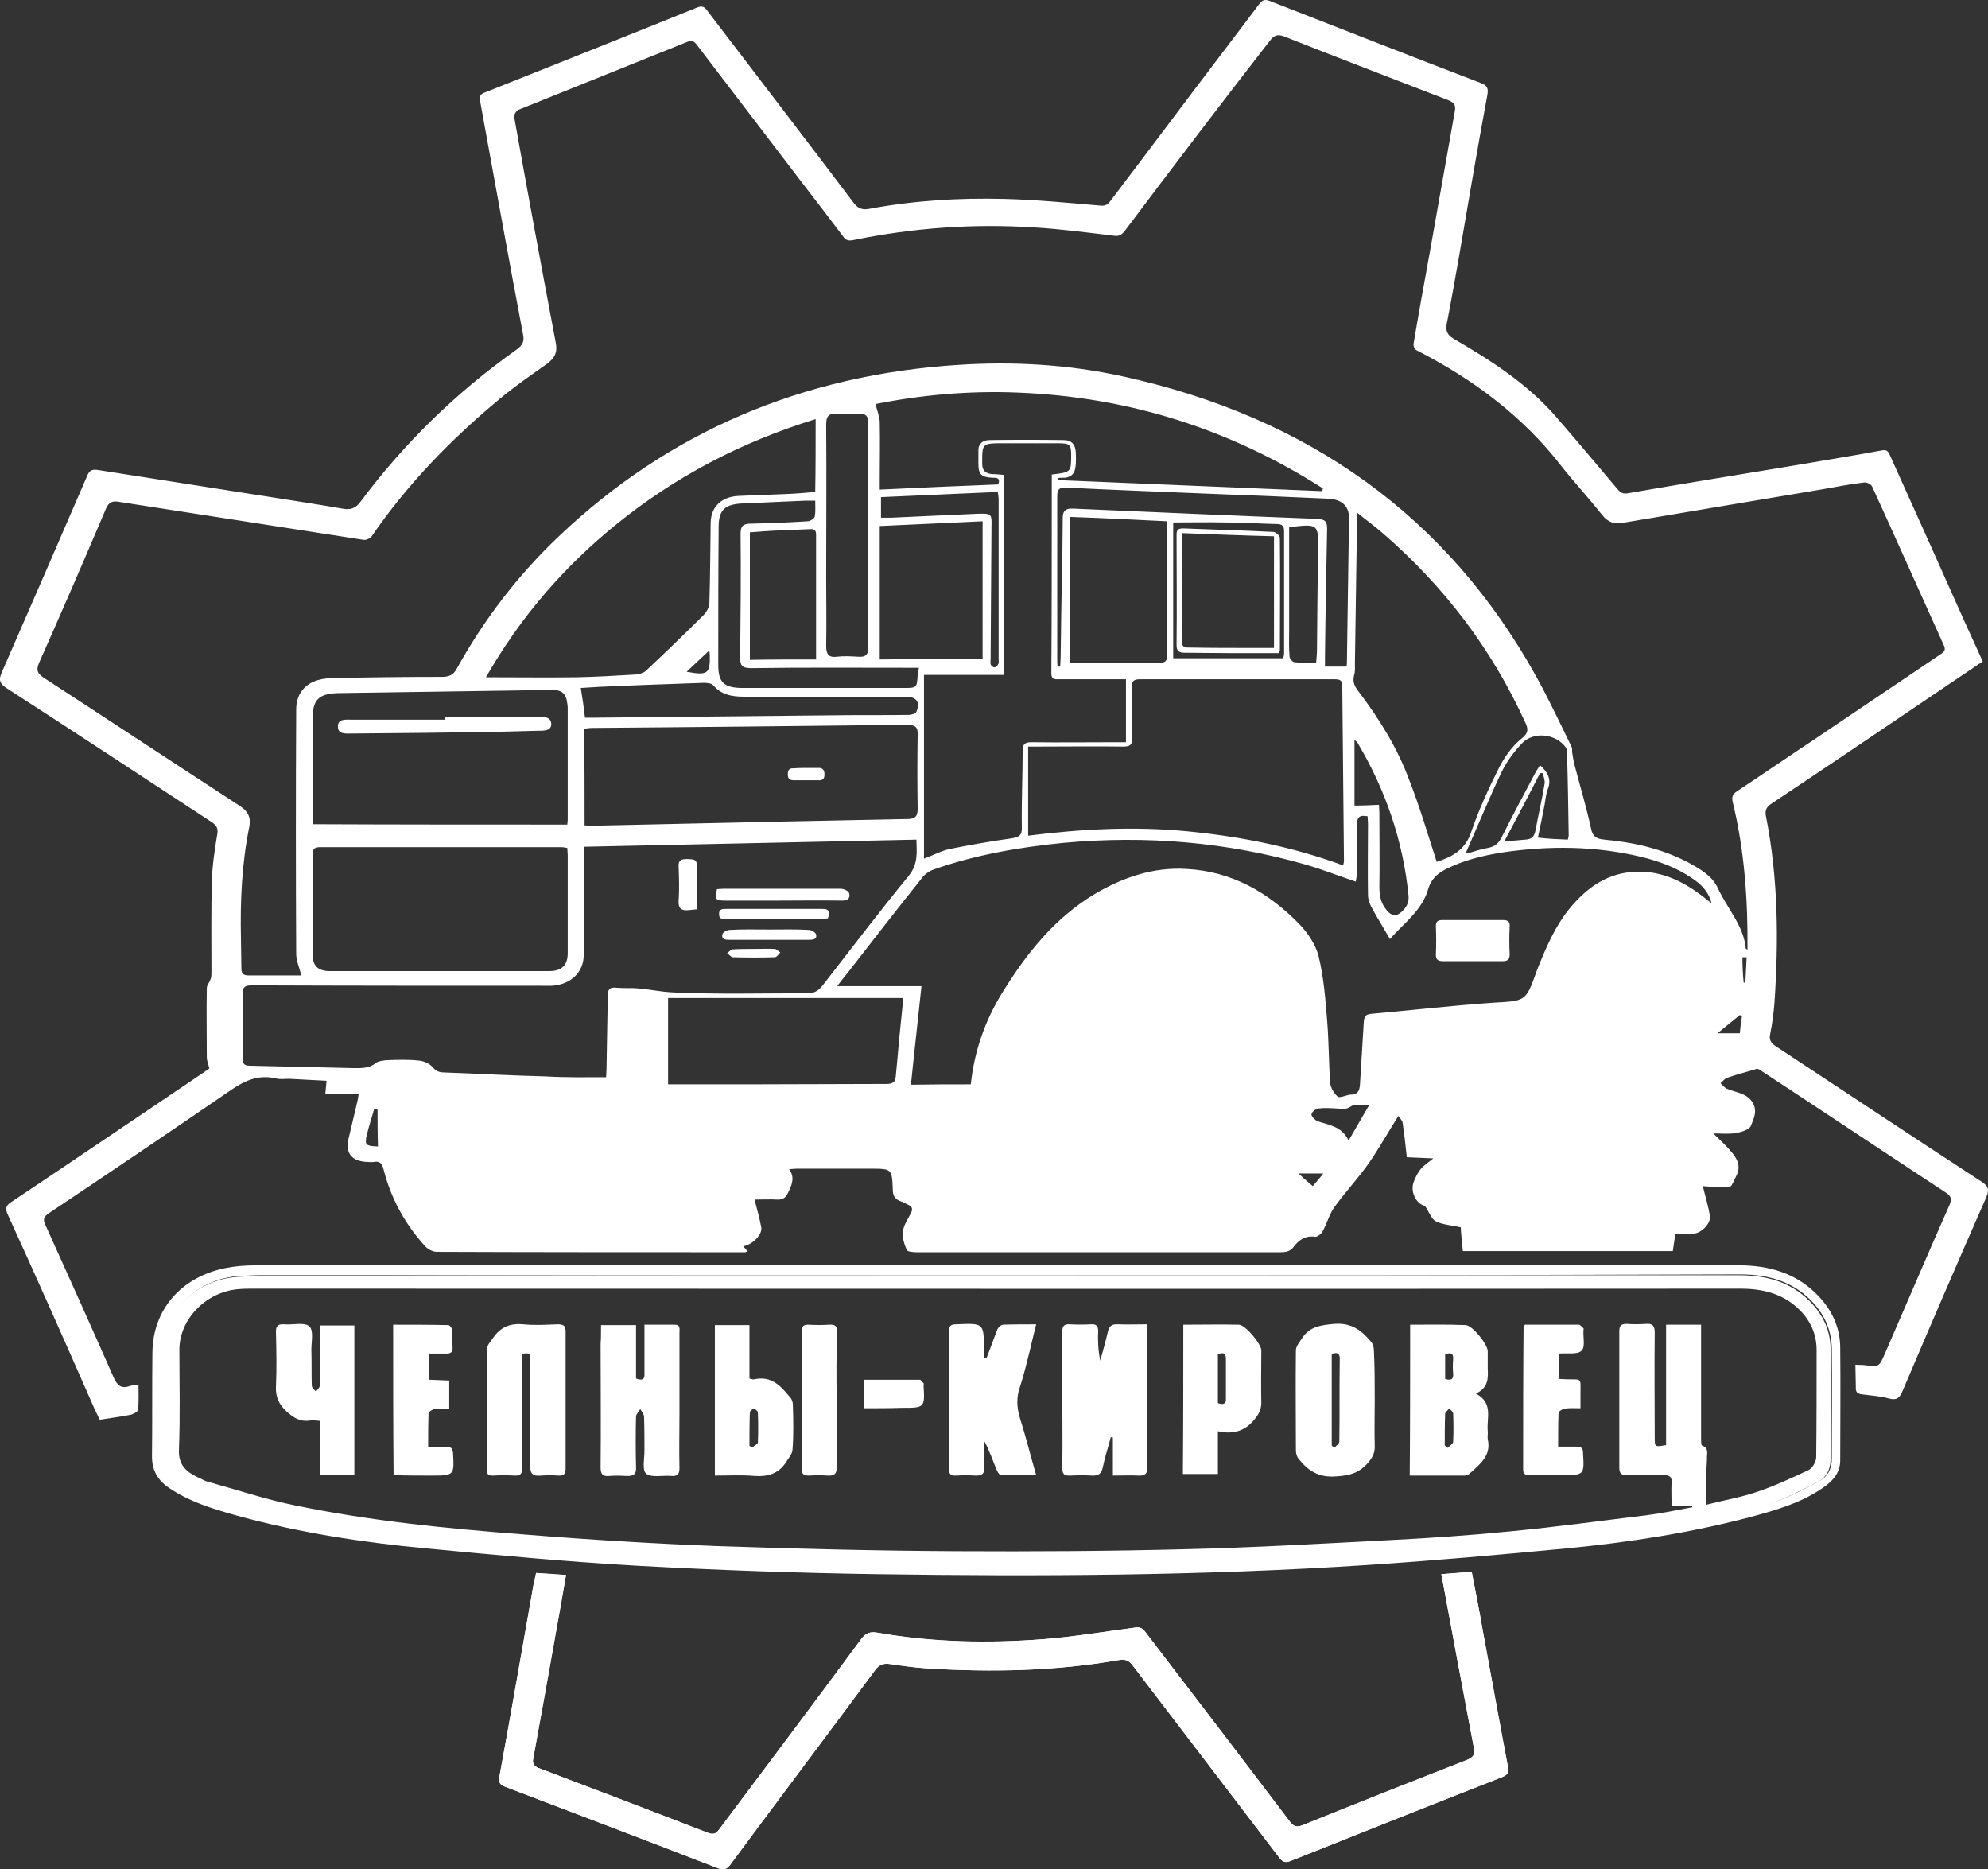 <svg width="84" height="78.972" viewBox="0 0 84 78.972" fill="none" xmlns="http://www.w3.org/2000/svg" xmlns:xlink="http://www.w3.org/1999/xlink">
	<rect x="0" y="0" width="84" height="78.972" fill="#333333" stroke="none"/>
	<desc>
			Created with Pixso.
	</desc>
	<defs/>
	<path id="Vector" d="M60.902 66.504C61.365 68.98 61.811 71.406 62.274 73.832C62.328 74.116 62.274 74.233 61.989 74.35C59.673 75.253 57.375 76.157 55.077 77.094C54.791 77.211 54.667 77.177 54.489 76.943C52.458 74.267 50.427 71.623 48.396 68.947C48.271 68.779 48.146 68.729 47.95 68.763C46.685 68.93 45.403 69.147 44.12 69.248C41.768 69.432 39.434 69.382 37.101 68.98C36.78 68.93 36.584 68.98 36.388 69.248C34.41 71.924 32.415 74.585 30.42 77.244C30.295 77.428 30.188 77.545 29.903 77.428C27.533 76.508 25.164 75.605 22.777 74.701C22.563 74.618 22.492 74.517 22.527 74.317C22.866 72.46 23.204 70.62 23.525 68.763C23.65 68.027 23.774 67.29 23.917 66.538C23.471 66.504 23.062 66.471 22.652 66.454C22.616 66.638 22.581 66.789 22.545 66.939C22.064 69.649 21.601 72.343 21.102 75.053C21.049 75.304 21.12 75.388 21.352 75.488C24.345 76.625 27.338 77.763 30.313 78.917C30.58 79.018 30.705 78.984 30.865 78.767C32.896 76.023 34.963 73.279 36.994 70.536C37.172 70.302 37.35 70.268 37.617 70.302C38.134 70.369 38.668 70.452 39.185 70.486C41.893 70.653 44.583 70.603 47.255 70.135C47.576 70.084 47.719 70.168 47.879 70.385C49.928 73.079 51.994 75.772 54.043 78.466C54.186 78.65 54.293 78.717 54.542 78.616C57.517 77.428 60.51 76.24 63.486 75.07C63.7 74.986 63.753 74.885 63.717 74.651C63.343 72.728 63.005 70.803 62.648 68.863C62.506 68.043 62.346 67.24 62.185 66.404C61.758 66.437 61.348 66.471 60.902 66.504Z" fill="#FFFFFF" fill-opacity="1" fill-rule="nonzero"/>
	<path id="Vector" d="M78.397 57.655C78.558 57.672 78.665 57.655 78.772 57.672C79.395 57.755 79.395 57.755 79.644 57.187C80.553 55.096 81.444 53.004 82.37 50.913C82.477 50.662 82.46 50.545 82.21 50.378C79.609 48.671 77.026 46.948 74.425 45.242C74.335 45.175 74.246 45.125 74.175 45.175C73.783 45.292 73.391 45.393 72.999 45.526C72.874 45.56 72.803 45.677 72.697 45.761C72.786 45.844 72.857 45.945 72.964 45.995C73.338 46.162 73.765 46.162 74.033 46.547C74.282 46.915 74.104 47.249 73.979 47.567C73.926 47.718 73.569 47.835 73.338 47.868C73.053 47.919 72.768 47.885 72.394 47.885C72.661 48.153 72.91 48.37 73.106 48.605C73.374 48.906 73.587 49.24 73.374 49.658C73.071 50.261 73.249 50.144 72.554 50.144C72.34 50.144 72.144 50.127 71.948 50.11C72.055 50.545 72.18 50.947 72.251 51.365C72.304 51.683 71.877 52.118 71.538 52.118C71.289 52.118 71.057 52.118 70.79 52.118C70.755 52.368 70.719 52.603 70.683 52.854C67.744 52.854 64.804 52.854 61.811 52.854C61.775 52.519 61.74 52.185 61.722 51.85C61.366 51.766 60.974 51.749 60.671 51.599C60.475 51.498 60.386 51.197 60.208 50.947C59.834 50.863 59.566 50.328 59.744 49.909C59.816 49.725 59.905 49.541 60.029 49.391C60.154 49.24 60.332 49.123 60.564 48.939C60.119 48.922 59.762 48.906 59.442 48.889C59.388 48.37 59.335 47.902 59.263 47.417C59.246 47.333 59.157 47.249 59.085 47.149C58.64 47.852 58.266 48.521 57.838 49.14C57.393 49.775 56.858 50.344 56.395 50.98C56.164 51.298 56.075 51.683 55.878 52.034C55.825 52.134 55.665 52.252 55.575 52.252C55.166 52.185 54.881 52.385 54.667 52.67C54.507 52.887 54.31 52.904 54.079 52.904C52.066 52.904 50.071 52.904 48.057 52.904C44.958 52.904 41.857 52.904 38.758 52.904C38.597 52.904 38.348 52.887 38.312 52.803C38.205 52.553 38.116 52.285 38.152 52.017C38.188 51.749 38.365 51.498 38.49 51.248C38.579 51.08 38.544 50.963 38.365 50.896C38.259 50.846 38.152 50.779 38.045 50.746C37.813 50.662 37.724 50.511 37.724 50.261C37.689 49.374 37.688 49.374 36.762 49.374C35.729 49.374 34.696 49.374 33.662 49.374C33.573 49.374 33.502 49.391 33.342 49.391C33.609 49.759 33.449 50.077 33.288 50.411C33.199 50.595 33.074 50.696 32.843 50.679C32.522 50.662 32.184 50.679 31.881 50.679C31.988 51.08 32.094 51.465 32.166 51.85C32.219 52.168 31.791 52.586 31.4 52.653C31.471 52.72 31.524 52.787 31.596 52.87C31.542 52.887 31.507 52.904 31.471 52.904C27.124 52.904 22.795 52.904 18.448 52.887C18.287 52.887 18.073 52.77 17.967 52.653C17.094 51.7 16.506 50.595 16.203 49.391C16.149 49.157 16.043 49.039 15.793 49.09C15.704 49.106 15.615 49.09 15.544 49.09C14.884 49.073 14.582 48.738 14.724 48.119C14.849 47.567 14.992 47.015 15.116 46.463C15.134 46.396 15.134 46.329 15.152 46.229C14.688 46.229 14.225 46.229 13.744 46.229C13.762 46.011 13.78 45.861 13.798 45.66C13.263 45.627 12.747 45.61 12.212 45.576C12.034 45.576 11.838 45.61 11.66 45.56C10.858 45.376 10.27 45.694 9.647 46.128C7.135 47.852 4.605 49.558 2.075 51.248C1.826 51.415 1.808 51.549 1.933 51.783C2.895 53.908 3.857 56.049 4.801 58.19C4.943 58.508 5.104 58.692 5.478 58.558C5.585 58.525 5.692 58.525 5.852 58.492C5.852 58.859 5.87 59.211 5.834 59.562C5.834 59.629 5.656 59.729 5.549 59.763C5.122 59.846 4.676 59.913 4.213 59.98C4.088 59.729 3.963 59.462 3.857 59.211C2.681 56.534 1.523 53.924 0.329 51.315C0.204 51.047 0.258 50.913 0.507 50.763C3.215 48.956 5.923 47.115 8.631 45.292C8.702 45.242 8.791 45.175 8.845 45.142C8.809 44.974 8.738 44.824 8.738 44.657C8.738 43.686 8.72 42.716 8.738 41.746C8.738 41.612 8.863 41.495 8.898 41.361C8.934 41.277 8.934 41.177 8.934 41.093C8.934 39.805 8.916 38.517 8.952 37.212C8.97 36.543 9.077 35.873 9.184 35.221C9.219 34.987 9.148 34.87 8.952 34.736C6.066 32.846 3.198 30.955 0.293 29.081C-0.027 28.881 -0.063 28.713 0.08 28.396C1.291 25.635 2.485 22.875 3.678 20.115C3.785 19.847 3.91 19.814 4.195 19.864C6.654 20.248 9.112 20.633 11.553 21.018C12.515 21.169 13.495 21.319 14.457 21.487C14.795 21.553 15.027 21.487 15.241 21.185C17.076 18.726 19.267 16.585 21.815 14.778C22.064 14.594 22.171 14.444 22.1 14.126C21.476 10.847 20.888 7.551 20.283 4.255C20.247 4.038 20.318 3.971 20.496 3.904C23.472 2.716 26.465 1.529 29.44 0.324C29.672 0.224 29.778 0.291 29.903 0.475C31.97 3.185 34.036 5.878 36.085 8.588C36.263 8.823 36.459 8.873 36.727 8.823C38.615 8.471 40.521 8.354 42.445 8.404C43.799 8.438 45.171 8.572 46.525 8.689C46.792 8.705 46.864 8.555 46.971 8.421C48.485 6.43 49.981 4.423 51.496 2.432C52.066 1.679 52.636 0.926 53.206 0.174C53.331 0.006 53.438 -0.044 53.651 0.04C56.609 1.194 59.584 2.365 62.559 3.503C62.844 3.603 62.898 3.737 62.844 4.021C62.417 6.33 62.025 8.638 61.633 10.93C61.473 11.834 61.312 12.754 61.134 13.657C61.081 13.942 61.116 14.126 61.419 14.31C63.005 15.23 64.537 16.217 65.731 17.589C66.603 18.592 67.477 19.63 68.332 20.65C68.474 20.817 68.581 20.884 68.812 20.834C71.111 20.433 73.427 20.064 75.725 19.68C76.99 19.462 78.255 19.262 79.52 19.027C79.769 18.977 79.805 19.128 79.876 19.278C80.624 20.951 81.39 22.624 82.139 24.314C82.673 25.518 83.208 26.706 83.778 27.944C83.226 28.312 82.691 28.68 82.139 29.048C79.716 30.688 77.293 32.327 74.852 33.95C74.621 34.1 74.567 34.251 74.621 34.502C75.137 37.112 75.155 39.738 74.977 42.364C74.941 42.8 74.888 43.234 74.799 43.669C74.745 43.904 74.799 44.037 75.013 44.188C77.916 46.095 80.802 48.019 83.707 49.909C84.027 50.11 84.063 50.277 83.92 50.595C82.727 53.305 81.551 56.032 80.393 58.759C80.268 59.06 80.143 59.177 79.787 59.077C79.431 58.977 79.057 58.96 78.7 58.91C78.487 58.893 78.397 58.809 78.415 58.608C78.415 58.291 78.397 57.989 78.397 57.655ZM12.729 41.21C12.658 40.892 12.515 40.591 12.515 40.29C12.497 36.844 12.497 33.414 12.515 29.968C12.515 29.349 12.854 28.898 13.441 28.73C13.673 28.663 13.922 28.646 14.172 28.646C15.668 28.613 17.165 28.596 18.679 28.596C18.982 28.596 19.16 28.513 19.303 28.245C20.443 26.188 21.868 24.314 23.614 22.657C28.264 18.241 33.912 15.832 40.503 15.414C42.82 15.263 45.153 15.397 47.434 15.899C55.308 17.622 61.17 21.838 64.911 28.58C65.446 29.55 65.927 30.57 66.407 31.557C66.443 31.624 66.425 31.691 66.425 31.758C66.461 31.942 66.479 32.143 66.532 32.327C66.764 33.214 67.031 34.1 67.227 35.004C67.298 35.355 67.459 35.439 67.797 35.472C69.044 35.589 70.238 35.857 71.343 36.442C71.841 36.71 72.358 37.011 72.59 37.53C72.981 38.383 73.676 39.102 73.765 40.072C73.765 40.089 73.801 40.089 73.837 40.123C73.855 38.015 73.712 35.94 73.213 33.883C73.16 33.665 73.213 33.548 73.391 33.431C74.478 32.712 75.547 31.976 76.634 31.256C78.397 30.069 80.161 28.881 81.943 27.676C82.085 27.576 82.246 27.509 82.139 27.275C81.123 25.033 80.126 22.791 79.11 20.566C79.075 20.466 78.878 20.366 78.772 20.382C78.184 20.449 77.614 20.566 77.026 20.667C74.211 21.135 71.378 21.62 68.563 22.089C68.207 22.156 67.94 22.055 67.708 21.771C67.156 21.068 66.532 20.399 65.98 19.697C64.359 17.605 62.274 16.033 59.851 14.795C59.78 14.761 59.709 14.611 59.727 14.527C59.94 13.256 60.172 11.984 60.404 10.713C60.76 8.705 61.116 6.698 61.473 4.69C61.526 4.423 61.419 4.323 61.17 4.222C58.872 3.335 56.555 2.449 54.275 1.545C53.972 1.428 53.83 1.495 53.651 1.729C51.567 4.406 49.536 7.083 47.523 9.759C47.398 9.91 47.291 9.994 47.077 9.96C45.955 9.826 44.833 9.676 43.71 9.609C41.127 9.441 38.579 9.625 36.05 10.144C35.818 10.194 35.711 10.127 35.604 9.96C35.052 9.224 34.482 8.488 33.929 7.769C32.433 5.811 30.954 3.871 29.458 1.913C29.333 1.746 29.244 1.679 29.012 1.78C26.643 2.733 24.273 3.687 21.904 4.64C21.815 4.674 21.708 4.858 21.726 4.941C22.296 8.137 22.884 11.315 23.489 14.511C23.561 14.912 23.418 15.146 23.098 15.38C22.439 15.849 21.779 16.3 21.155 16.819C19.071 18.542 17.218 20.449 15.704 22.657C15.651 22.741 15.472 22.825 15.366 22.808C11.909 22.273 8.471 21.738 5.032 21.202C4.765 21.152 4.605 21.202 4.48 21.487C3.554 23.661 2.61 25.853 1.647 28.011C1.523 28.312 1.576 28.446 1.844 28.63C4.623 30.436 7.384 32.26 10.163 34.067C10.484 34.284 10.609 34.552 10.538 34.903C10.217 36.476 10.146 38.065 10.181 39.654C10.181 40.072 10.199 40.491 10.199 40.909C10.199 41.093 10.252 41.21 10.502 41.21C11.25 41.21 11.998 41.21 12.729 41.21ZM41.02 45.811C41.163 44.439 41.608 43.134 42.356 41.929C43.372 40.29 44.548 38.784 46.294 37.747C47.469 37.061 48.734 36.627 50.124 36.71C52.066 36.81 53.598 37.714 54.881 39.019C55.255 39.403 55.593 39.905 55.718 40.407C55.932 41.294 56.003 42.197 56.075 43.101C56.146 43.971 56.146 44.857 56.199 45.727C56.217 45.945 56.359 46.179 56.52 46.329C56.591 46.396 56.858 46.279 57.036 46.246C57.054 46.246 57.054 46.246 57.072 46.246C57.375 46.246 57.446 46.078 57.464 45.811C57.518 44.941 57.571 44.054 57.624 43.184C57.642 42.983 57.678 42.85 57.927 42.833C59.638 42.682 61.348 42.482 63.058 42.364C64.448 42.281 64.466 42.331 64.911 41.076C64.929 41.043 64.929 41.01 64.947 40.976C65.321 40.039 65.713 39.102 66.39 38.299C67.102 37.463 67.957 36.861 69.151 36.827C70.256 36.794 71.164 37.262 71.984 37.898C72.073 37.965 72.162 38.048 72.322 38.166C72.18 37.63 71.859 37.346 71.485 37.095C70.826 36.643 70.078 36.376 69.311 36.191C67.405 35.74 65.463 35.723 63.521 36.007C62.666 36.141 61.829 36.342 61.081 36.727C60.724 36.911 60.475 37.145 60.35 37.546C60.101 38.45 59.317 39.002 58.729 39.671C58.48 39.236 58.23 38.835 57.998 38.416C57.892 38.232 57.803 38.015 57.803 37.814C57.785 36.81 57.803 35.807 57.803 34.803C57.803 34.686 57.785 34.585 57.785 34.485C57.428 34.418 57.339 34.535 57.339 34.836C57.357 35.506 57.357 36.175 57.339 36.844C57.339 36.978 57.304 37.095 57.286 37.245C56.538 36.994 55.861 36.727 55.166 36.526C51.834 35.572 48.431 35.288 44.958 35.606C43.087 35.79 41.234 36.108 39.47 36.727C39.274 36.794 39.078 36.928 38.954 37.095C37.885 38.433 36.834 39.788 35.782 41.143C35.658 41.294 35.533 41.444 35.373 41.662C36.602 41.662 37.742 41.662 38.936 41.662C38.793 43.05 38.633 44.406 38.49 45.827C39.346 45.811 40.165 45.811 41.02 45.811ZM25.61 45.51C25.61 45.426 25.627 45.292 25.627 45.175C25.645 44.138 25.663 43.101 25.681 42.063C25.681 41.812 25.752 41.695 26.037 41.729C26.287 41.746 26.554 41.746 26.803 41.746C27.373 41.779 27.943 41.913 28.496 41.929C30.366 42.013 32.237 41.963 34.108 41.963C34.41 41.963 34.571 41.862 34.749 41.645C35.96 40.089 37.154 38.517 38.401 36.994C38.793 36.509 38.74 36.024 38.722 35.472C34.019 35.572 29.369 35.673 24.665 35.773C24.665 35.94 24.665 36.058 24.665 36.191C24.665 37.58 24.665 38.968 24.665 40.34C24.665 41.076 24.113 41.595 23.329 41.645C23.186 41.645 23.026 41.645 22.884 41.645C18.804 41.645 14.724 41.645 10.644 41.628C10.377 41.628 10.252 41.679 10.252 41.963C10.27 42.883 10.27 43.786 10.252 44.706C10.252 44.924 10.306 45.024 10.555 45.024C12.016 45.058 13.477 45.091 14.938 45.125C15.276 45.125 15.597 45.142 15.882 44.907C15.989 44.824 16.185 44.807 16.328 44.79C16.791 44.773 17.236 44.757 17.7 44.807C17.913 44.824 18.163 44.941 18.287 45.091C18.43 45.258 18.572 45.309 18.768 45.309C20.211 45.359 21.637 45.443 23.08 45.476C23.917 45.526 24.737 45.51 25.61 45.51ZM56.752 36.56C56.769 36.476 56.787 36.425 56.787 36.392C56.769 33.916 56.734 31.457 56.716 28.981C56.716 28.73 56.609 28.697 56.377 28.697C53.633 28.697 50.89 28.697 48.164 28.697C47.897 28.697 47.826 28.78 47.826 29.015C47.843 29.734 47.826 30.47 47.843 31.189C47.843 31.457 47.754 31.541 47.469 31.541C46.258 31.524 45.064 31.541 43.853 31.541C43.728 31.541 43.603 31.541 43.443 31.541C43.443 32.812 43.443 34.033 43.443 35.305C45.688 35.02 47.933 34.903 50.178 35.121C52.404 35.338 54.614 35.773 56.752 36.56ZM47.576 28.697C47.416 28.697 47.273 28.697 47.149 28.697C46.347 28.697 45.545 28.697 44.744 28.697C44.565 28.697 44.423 28.713 44.423 28.446C44.441 25.87 44.441 23.293 44.441 20.717C44.441 20.483 44.441 20.265 44.441 20.048C45.26 19.948 45.26 19.948 45.26 19.228C45.26 18.793 45.207 18.726 44.726 18.726C43.96 18.726 43.176 18.726 42.41 18.726C41.483 18.726 41.501 18.726 41.501 19.596C41.501 19.897 41.662 20.014 41.947 20.031C42.107 20.031 42.267 20.048 42.41 20.064C42.41 22.908 42.41 25.686 42.41 28.513C41.27 28.513 40.147 28.513 39.042 28.513C39.042 31.123 39.042 33.682 39.042 36.275C39.452 36.124 39.809 35.924 40.183 35.857C41.02 35.69 41.875 35.539 42.713 35.422C43.051 35.372 43.194 35.305 43.176 34.937C43.158 33.866 43.211 32.795 43.211 31.708C43.211 31.44 43.3 31.357 43.586 31.357C44.779 31.373 45.973 31.357 47.166 31.357C47.291 31.357 47.434 31.357 47.576 31.357C47.576 30.453 47.576 29.617 47.576 28.697ZM34.464 17.706C31.311 18.676 28.513 20.148 26.037 22.156C23.81 23.962 21.993 26.07 20.532 28.613C21.868 28.613 23.116 28.63 24.363 28.613C25.2 28.596 26.037 28.546 26.875 28.496C27.017 28.479 27.195 28.429 27.284 28.346C28.122 27.559 28.941 26.773 29.743 25.97C29.867 25.836 29.974 25.635 29.974 25.468C30.01 24.331 30.01 23.21 30.028 22.072C30.046 21.403 30.491 20.985 31.204 20.951C31.898 20.918 32.611 20.901 33.306 20.867C33.68 20.851 34.054 20.817 34.446 20.784C34.464 19.747 34.464 18.76 34.464 17.706ZM23.971 35.824C23.881 35.807 23.793 35.79 23.703 35.79C20.318 35.79 16.916 35.79 13.53 35.79C13.263 35.79 13.192 35.89 13.21 36.124C13.21 37.53 13.21 38.918 13.21 40.324C13.21 40.809 13.441 41.026 13.94 41.026C17.023 41.026 20.105 41.026 23.204 41.026C23.739 41.026 23.988 40.775 23.988 40.273C23.988 38.885 23.988 37.496 23.988 36.124C23.988 36.024 23.971 35.924 23.971 35.824ZM24.701 34.87C24.808 34.87 24.897 34.886 24.968 34.886C27.48 34.836 30.01 34.77 32.522 34.719C34.446 34.686 36.37 34.636 38.312 34.602C38.651 34.602 38.775 34.519 38.775 34.167C38.758 33.13 38.758 32.093 38.775 31.056C38.793 30.704 38.669 30.621 38.294 30.621C33.876 30.671 29.44 30.721 25.022 30.754C24.915 30.754 24.808 30.771 24.683 30.788C24.701 32.16 24.701 33.498 24.701 34.87ZM60.706 36.409C61.348 36.208 61.918 35.907 62.167 35.138C62.488 34.201 62.898 33.314 63.343 32.427C63.575 31.976 63.895 31.524 64.287 31.206C64.608 30.955 64.573 30.771 64.43 30.487C63.04 27.442 61.045 24.799 58.462 22.557C58.123 22.256 57.749 21.988 57.357 21.67C57.357 21.821 57.339 21.888 57.339 21.955C57.304 23.979 57.286 25.987 57.25 28.011C57.25 28.178 57.268 28.362 57.215 28.529C57.143 28.797 57.232 28.998 57.393 29.199C58.283 30.37 59.05 31.608 59.548 32.963C59.994 34.1 60.332 35.255 60.706 36.409ZM23.971 34.836C23.971 34.753 23.988 34.703 23.988 34.636C23.988 33.063 23.988 31.491 23.988 29.918C23.988 29.818 23.971 29.717 23.953 29.617C23.899 29.299 23.721 29.148 23.347 29.148C20.336 29.199 17.325 29.232 14.315 29.282C13.459 29.299 13.21 29.567 13.21 30.353C13.21 31.725 13.21 33.096 13.21 34.468C13.21 34.585 13.227 34.686 13.227 34.82C16.809 34.836 20.372 34.836 23.971 34.836ZM44.69 20.198C44.69 20.232 44.69 20.265 44.69 20.282C48.414 20.433 52.155 20.6 55.878 20.75C55.878 20.717 55.878 20.684 55.896 20.633C51.995 18.141 47.719 16.769 42.998 16.585C40.949 16.501 38.918 16.685 36.994 17.07C37.065 17.371 37.172 17.605 37.172 17.84C37.19 18.609 37.172 19.379 37.172 20.165C37.172 20.315 37.172 20.483 37.172 20.684C38.882 20.6 40.539 20.533 42.178 20.466C42.285 20.182 42.107 20.182 41.929 20.182C41.466 20.165 41.341 20.031 41.341 19.613C41.341 19.429 41.341 19.245 41.341 19.061C41.323 18.76 41.519 18.592 41.804 18.592C42.855 18.576 43.888 18.576 44.94 18.592C45.278 18.592 45.438 18.776 45.456 19.111C45.492 19.897 45.403 20.115 45.011 20.182C44.922 20.182 44.797 20.182 44.69 20.198ZM38.17 42.164C34.838 42.164 31.56 42.164 28.229 42.164C28.229 43.385 28.229 44.573 28.229 45.811C29.351 45.811 30.455 45.811 31.56 45.811C33.52 45.811 35.497 45.794 37.457 45.794C37.724 45.794 37.831 45.71 37.849 45.476C37.867 45.225 37.902 44.974 37.92 44.723C37.992 43.87 38.081 43.034 38.17 42.164ZM41.519 27.843C41.519 25.886 41.519 23.962 41.519 22.022C40.058 22.089 38.633 22.156 37.172 22.223C37.172 24.13 37.172 25.987 37.172 27.86C38.597 27.843 40.023 27.843 41.519 27.843ZM45.225 21.838C45.225 23.912 45.225 25.953 45.225 28.011C46.472 28.011 47.701 27.994 48.948 28.011C49.251 28.011 49.322 27.91 49.322 27.66C49.304 25.903 49.322 24.13 49.322 22.373C49.322 22.273 49.304 22.172 49.304 22.022C47.95 21.955 46.632 21.888 45.225 21.838ZM36.691 22.591C36.691 21.018 36.691 19.446 36.691 17.89C36.691 17.572 36.584 17.455 36.246 17.488C35.96 17.505 35.675 17.505 35.39 17.488C35.016 17.455 34.909 17.572 34.909 17.94C34.927 20.081 34.909 22.239 34.909 24.381C34.909 25.351 34.927 26.321 34.909 27.291C34.909 27.626 34.998 27.794 35.373 27.743C35.658 27.71 35.943 27.727 36.228 27.743C36.584 27.777 36.691 27.66 36.691 27.325C36.691 25.736 36.691 24.163 36.691 22.591ZM44.69 28.161C44.726 28.161 44.761 28.161 44.797 28.161C44.797 28.044 44.815 27.927 44.815 27.794C44.833 26.438 44.851 25.067 44.886 23.711C44.886 23.109 44.904 22.507 44.904 21.905C44.904 21.654 44.958 21.47 45.331 21.487C48.77 21.637 52.209 21.788 55.647 21.921C55.985 21.938 56.075 22.022 56.075 22.34C56.039 24.146 56.003 25.97 55.985 27.777C55.985 27.894 55.985 28.028 55.985 28.161C56.306 28.161 56.591 28.161 56.894 28.161C56.912 28.078 56.912 28.028 56.912 27.977C56.947 25.953 56.965 23.912 57.001 21.888C57.001 21.369 56.698 21.102 56.128 21.068C54.382 20.985 52.636 20.918 50.89 20.851C48.948 20.767 47.006 20.7 45.064 20.6C44.744 20.583 44.672 20.684 44.672 20.968C44.672 23.26 44.672 25.535 44.672 27.827C44.672 27.944 44.672 28.061 44.69 28.161ZM34.446 21.152C34.286 21.152 34.161 21.152 34.036 21.152C33.145 21.185 32.273 21.236 31.382 21.269C30.634 21.302 30.366 21.537 30.366 22.256C30.349 24.197 30.349 26.137 30.349 28.078C30.349 28.831 30.58 29.065 31.4 29.065C33.645 29.065 35.907 29.065 38.152 29.065C38.74 29.065 38.74 29.065 38.775 28.529C38.775 28.429 38.811 28.329 38.829 28.212C38.686 28.212 38.544 28.212 38.419 28.212C36.192 28.212 33.965 28.195 31.738 28.228C31.346 28.228 31.275 28.111 31.275 27.777C31.293 26.037 31.311 24.297 31.293 22.541C31.293 22.206 31.418 22.122 31.738 22.122C32.54 22.105 33.342 22.072 34.126 22.022C34.232 22.022 34.41 21.905 34.428 21.821C34.464 21.604 34.446 21.386 34.446 21.152ZM34.482 27.86C34.482 26.07 34.482 24.314 34.482 22.574C34.482 22.39 34.393 22.34 34.215 22.356C33.805 22.373 33.377 22.39 32.968 22.407C32.54 22.423 32.112 22.457 31.685 22.49C31.685 24.297 31.685 26.087 31.685 27.877C32.611 27.86 33.52 27.86 34.482 27.86ZM24.719 30.32C24.843 30.32 24.968 30.32 25.093 30.32C28.478 30.286 31.863 30.253 35.23 30.219C36.281 30.202 37.35 30.219 38.401 30.202C38.508 30.202 38.686 30.152 38.722 30.069C38.9 29.65 38.722 29.433 38.241 29.433C35.96 29.433 33.698 29.433 31.418 29.433C30.919 29.433 30.473 29.349 30.135 28.948C30.064 28.864 29.867 28.847 29.743 28.847C28.282 28.898 26.821 28.948 25.36 29.015C25.075 29.031 24.79 29.048 24.541 29.065C24.612 29.483 24.665 29.884 24.719 30.32ZM66.247 35.472C66.265 35.388 66.283 35.338 66.283 35.288C66.265 34.117 66.247 32.929 66.211 31.758C66.211 31.691 66.194 31.624 66.158 31.574C65.748 31.005 64.822 30.888 64.323 31.39C63.967 31.758 63.664 32.176 63.45 32.611C62.916 33.732 62.452 34.87 61.954 35.991C61.954 36.007 61.971 36.024 61.989 36.058C62.274 35.974 62.577 35.873 62.862 35.824C63.165 35.773 63.325 35.623 63.45 35.372C63.913 34.452 64.394 33.548 64.875 32.645C64.929 32.544 65 32.444 65.071 32.327C65.41 32.628 65.552 32.929 65.41 33.314C65.321 33.532 65.303 33.766 65.267 33.983C65.178 34.435 65.089 34.903 64.982 35.388C65.428 35.439 65.82 35.455 66.247 35.472ZM54.471 22.273C54.471 22.423 54.471 22.541 54.471 22.657C54.471 23.979 54.471 25.284 54.471 26.606C54.471 26.991 54.453 27.375 54.489 27.743C54.489 27.827 54.614 27.977 54.703 27.977C54.987 28.011 55.291 27.994 55.611 27.994C55.629 27.794 55.647 27.609 55.647 27.442C55.665 26.02 55.665 24.615 55.7 23.193C55.7 22.139 55.7 22.122 54.471 22.273ZM37.225 21.871C37.386 21.871 37.528 21.871 37.653 21.871C38.864 21.821 40.076 21.754 41.305 21.704C41.893 21.687 41.911 21.704 41.893 22.256C41.875 24.113 41.875 25.97 41.857 27.827C41.857 27.91 41.84 27.994 41.857 28.061C41.875 28.128 41.964 28.195 42.018 28.195C42.071 28.195 42.143 28.128 42.178 28.061C42.214 28.011 42.196 27.944 42.196 27.894C42.196 25.635 42.196 23.36 42.196 21.102C42.196 21.002 42.178 20.901 42.16 20.784C40.503 20.851 38.864 20.934 37.225 21.002C37.225 21.302 37.225 21.57 37.225 21.871ZM58.266 34C58.266 34.117 58.283 34.234 58.283 34.334C58.283 35.388 58.301 36.442 58.283 37.48C58.283 37.864 58.355 38.182 58.604 38.467C58.8 38.701 58.996 38.734 59.228 38.517C59.442 38.316 59.548 38.115 59.513 37.814C59.281 35.522 58.551 33.381 57.357 31.373C57.339 31.34 57.286 31.306 57.232 31.256C57.232 32.193 57.232 33.096 57.232 34.033C57.589 34.033 57.909 34.017 58.266 34ZM54.222 27.81C54.239 27.727 54.257 27.676 54.257 27.609C54.257 25.886 54.257 24.146 54.257 22.423C54.257 22.206 54.15 22.139 53.954 22.139C53.224 22.122 52.511 22.072 51.781 22.072C51.05 22.055 50.32 22.072 49.572 22.072C49.572 23.962 49.572 25.886 49.572 27.81C51.139 27.81 52.672 27.81 54.222 27.81ZM63.557 35.556C63.913 35.522 64.181 35.489 64.448 35.472C64.715 35.455 64.822 35.355 64.875 35.104C65 34.435 65.16 33.766 65.267 33.096C65.285 32.963 65.214 32.812 65.196 32.662C65.16 32.662 65.107 32.662 65.071 32.662C64.59 33.615 64.092 34.552 63.557 35.556ZM56.983 48.186C57.304 47.634 57.553 47.199 57.856 46.681C57.518 46.697 57.232 46.63 57.072 46.748C56.858 46.898 56.698 46.831 56.484 46.831C56.217 46.815 55.968 46.798 55.7 46.831C55.593 46.848 55.415 46.982 55.415 47.082C55.415 47.166 55.558 47.316 55.665 47.367C56.164 47.534 56.698 47.584 56.983 48.186ZM15.953 46.881C15.9 46.865 15.864 46.865 15.811 46.848C15.704 47.233 15.579 47.601 15.49 47.986C15.455 48.102 15.437 48.32 15.508 48.353C15.633 48.437 15.829 48.42 15.971 48.437C15.953 47.885 15.953 47.383 15.953 46.881ZM29.974 27.476C29.636 27.794 29.333 28.078 29.012 28.379C29.903 28.546 30.01 28.463 29.992 27.676C29.992 27.609 29.974 27.559 29.974 27.476ZM73.605 42.933C73.569 42.916 73.552 42.9 73.516 42.883C73.231 43.117 72.928 43.352 72.572 43.653C72.964 43.653 73.231 43.653 73.516 43.653C73.534 43.385 73.569 43.167 73.605 42.933ZM55.914 49.575C55.54 49.575 55.237 49.575 54.863 49.575C55.094 49.792 55.273 49.943 55.469 50.11C55.611 49.943 55.736 49.809 55.914 49.575ZM73.676 41.511C73.694 41.511 73.712 41.511 73.748 41.511C73.765 41.16 73.783 40.809 73.801 40.441C73.748 40.441 73.676 40.441 73.623 40.441C73.623 40.809 73.641 41.16 73.676 41.511Z" fill="#FFFFFF" fill-opacity="1" fill-rule="nonzero"/>
	<path id="Vector" d="M60.902 66.504C61.348 66.471 61.758 66.437 62.185 66.404C62.346 67.224 62.506 68.043 62.648 68.863C63.005 70.787 63.361 72.728 63.717 74.651C63.753 74.885 63.717 74.969 63.486 75.07C60.493 76.24 57.517 77.428 54.542 78.616C54.293 78.717 54.186 78.65 54.043 78.466C51.995 75.772 49.928 73.079 47.879 70.385C47.719 70.168 47.576 70.067 47.256 70.135C44.583 70.603 41.875 70.653 39.185 70.486C38.651 70.452 38.134 70.385 37.617 70.302C37.35 70.268 37.172 70.302 36.994 70.536C34.963 73.279 32.896 76.023 30.865 78.767C30.705 78.984 30.562 79.018 30.313 78.917C27.338 77.763 24.345 76.625 21.352 75.488C21.12 75.404 21.066 75.304 21.102 75.053C21.601 72.359 22.064 69.649 22.545 66.939C22.563 66.789 22.616 66.655 22.652 66.454C23.062 66.487 23.472 66.521 23.917 66.538C23.792 67.29 23.668 68.027 23.525 68.763C23.186 70.62 22.866 72.46 22.527 74.317C22.492 74.517 22.563 74.618 22.777 74.701C25.146 75.605 27.534 76.508 29.903 77.428C30.188 77.545 30.295 77.412 30.42 77.244C32.415 74.585 34.41 71.924 36.388 69.248C36.584 68.98 36.78 68.913 37.101 68.98C39.417 69.398 41.768 69.432 44.12 69.248C45.403 69.147 46.668 68.93 47.95 68.763C48.164 68.729 48.271 68.779 48.396 68.947C50.427 71.607 52.476 74.267 54.489 76.943C54.667 77.177 54.809 77.211 55.077 77.094C57.375 76.174 59.691 75.253 61.989 74.35C62.274 74.233 62.328 74.099 62.274 73.832C61.811 71.406 61.365 68.98 60.902 66.504Z" fill="#FFFFFF" fill-opacity="1" fill-rule="nonzero"/>
	<path id="Vector" d="M42.125 53.456C52.583 53.456 63.04 53.456 73.481 53.456C74.745 53.456 75.885 53.79 76.758 54.677C77.4 55.312 77.756 56.082 77.756 56.952C77.774 58.541 77.756 60.114 77.756 61.703C77.756 62.255 77.4 62.606 76.972 62.891C76.064 63.51 74.995 63.811 73.944 64.095C71.396 64.764 68.795 65.166 66.176 65.417C63.361 65.685 60.546 65.936 57.731 66.12C50.837 66.571 43.942 66.605 37.047 66.504C33.698 66.454 30.366 66.337 27.017 66.153C24.024 65.986 21.013 65.701 18.02 65.417C15.312 65.166 12.622 64.748 10.003 64.028C8.988 63.744 7.99 63.443 7.117 62.841C6.654 62.523 6.422 62.105 6.422 61.536C6.44 60.063 6.422 58.608 6.44 57.136C6.458 55.346 7.634 53.958 9.522 53.573C9.932 53.489 10.377 53.456 10.805 53.456C21.28 53.456 31.703 53.456 42.125 53.456ZM42.107 53.874C31.756 53.874 21.423 53.874 11.072 53.874C10.751 53.874 10.431 53.891 10.11 53.907C8.328 54.024 6.939 55.396 6.939 57.052C6.921 58.591 6.939 60.131 6.939 61.653C6.939 61.987 7.028 62.305 7.331 62.473C7.919 62.807 8.524 63.175 9.166 63.393C11.393 64.145 13.727 64.497 16.06 64.781C18.216 65.049 20.372 65.249 22.545 65.417C25.129 65.618 27.712 65.768 30.313 65.885C32.593 65.986 34.892 66.069 37.172 66.069C41.002 66.086 44.851 66.069 48.681 66.036C50.569 66.019 52.476 65.952 54.364 65.869C56.27 65.785 58.195 65.668 60.101 65.551C61.651 65.45 63.218 65.333 64.769 65.183C66.247 65.032 67.708 64.848 69.187 64.647C71.111 64.397 73.017 64.079 74.852 63.493C75.547 63.276 76.206 62.924 76.865 62.573C77.222 62.389 77.4 62.054 77.4 61.636C77.4 60.08 77.418 58.524 77.4 56.952C77.382 56.182 77.079 55.497 76.509 54.928C75.689 54.108 74.674 53.84 73.516 53.84C63.005 53.874 52.547 53.874 42.107 53.874Z" fill="#FFFFFF" fill-opacity="1" fill-rule="nonzero"/>
	<path id="Vector" d="M42.107 53.874C52.565 53.874 63.023 53.874 73.463 53.874C74.621 53.874 75.636 54.142 76.456 54.961C77.026 55.53 77.347 56.216 77.347 56.986C77.365 58.541 77.347 60.097 77.347 61.67C77.347 62.071 77.168 62.423 76.812 62.607C76.153 62.941 75.494 63.292 74.799 63.527C72.964 64.112 71.058 64.43 69.133 64.681C67.655 64.882 66.194 65.066 64.715 65.216C63.165 65.367 61.615 65.484 60.048 65.585C58.141 65.701 56.217 65.819 54.311 65.902C52.422 65.986 50.534 66.053 48.628 66.07C44.797 66.103 40.949 66.136 37.119 66.103C34.838 66.086 32.54 66.019 30.26 65.919C27.677 65.802 25.075 65.651 22.492 65.451C20.319 65.283 18.163 65.082 16.007 64.815C13.673 64.531 11.339 64.179 9.113 63.426C8.471 63.209 7.865 62.841 7.277 62.506C6.975 62.339 6.886 62.021 6.886 61.687C6.903 60.148 6.886 58.608 6.886 57.086C6.903 55.413 8.275 54.058 10.057 53.941C10.377 53.924 10.698 53.907 11.019 53.907C21.405 53.874 31.756 53.874 42.107 53.874ZM72.073 63.577C72.857 63.376 73.57 63.259 74.247 63.025C74.995 62.774 75.707 62.44 76.42 62.105C76.581 62.021 76.741 61.753 76.741 61.569C76.758 60.064 76.758 58.541 76.758 57.036C76.758 56.333 76.474 55.731 75.939 55.246C75.28 54.644 74.46 54.443 73.552 54.443C52.601 54.459 31.632 54.443 10.68 54.443C10.502 54.443 10.306 54.443 10.128 54.459C8.738 54.543 7.58 55.714 7.58 57.019C7.58 58.424 7.616 59.813 7.562 61.218C7.527 61.837 7.812 62.155 8.346 62.406C8.507 62.473 8.649 62.573 8.81 62.607C10.021 62.941 11.215 63.343 12.444 63.594C15.669 64.263 18.929 64.581 22.207 64.832C24.897 65.049 27.605 65.216 30.295 65.317C33.68 65.434 37.047 65.518 40.432 65.534C43.639 65.551 46.846 65.534 50.053 65.451C52.939 65.384 55.825 65.216 58.711 65.066C60.404 64.982 62.096 64.865 63.789 64.698C65.731 64.514 67.655 64.246 69.597 64.012C70.238 63.928 70.879 63.794 71.503 63.677C71.503 63.661 71.503 63.627 71.485 63.61C71.218 63.61 70.951 63.61 70.63 63.61C70.63 63.276 70.612 62.941 70.63 62.623C70.648 62.389 70.541 62.322 70.309 62.322C69.793 62.339 69.276 62.322 68.76 62.322C68.51 62.322 68.421 62.255 68.421 62.004C68.421 60.081 68.421 58.173 68.421 56.249C68.421 56.015 68.492 55.915 68.76 55.932C69.009 55.949 69.276 55.949 69.525 55.932C69.828 55.898 69.918 56.015 69.918 56.3C69.9 57.772 69.918 59.261 69.918 60.733C69.918 61.135 69.918 61.135 70.398 61.051C70.398 59.361 70.398 57.672 70.398 55.965C70.915 55.965 71.378 55.965 71.877 55.965C71.877 56.149 71.877 56.283 71.877 56.434C71.877 57.872 71.877 59.328 71.877 60.766C71.877 60.867 71.877 61.051 71.913 61.068C72.233 61.185 72.109 61.435 72.126 61.62C72.091 62.255 72.073 62.874 72.073 63.577Z" fill="#FFFFFF" fill-opacity="1" fill-rule="nonzero"/>
	<path id="Vector" d="M62.239 40.607C61.829 40.607 61.401 40.607 60.992 40.607C60.778 40.607 60.671 40.557 60.671 40.34C60.688 39.938 60.688 39.537 60.671 39.135C60.671 38.935 60.742 38.868 60.956 38.868C61.811 38.868 62.648 38.868 63.503 38.868C63.735 38.868 63.806 38.951 63.788 39.152C63.77 39.537 63.77 39.938 63.788 40.323C63.788 40.524 63.717 40.607 63.486 40.607C63.058 40.607 62.648 40.607 62.239 40.607Z" fill="#FFFFFF" fill-opacity="1" fill-rule="nonzero"/>
	<path id="Vector" d="M30.295 37.563C30.384 37.563 30.473 37.546 30.58 37.546C32.219 37.546 33.876 37.546 35.515 37.546C35.639 37.546 35.835 37.63 35.871 37.714C35.942 37.914 35.853 38.048 35.586 38.048C34.66 38.032 33.751 38.048 32.825 38.048C32.112 38.048 31.399 38.048 30.687 38.048C30.223 38.048 30.206 38.015 30.295 37.563Z" fill="#FFFFFF" fill-opacity="1" fill-rule="nonzero"/>
	<path id="Vector" d="M34.981 38.801C34.874 38.801 34.785 38.818 34.696 38.818C33.377 38.818 32.041 38.818 30.723 38.818C30.58 38.818 30.384 38.868 30.384 38.633C30.366 38.383 30.545 38.399 30.723 38.399C32.041 38.399 33.377 38.399 34.696 38.399C35.034 38.383 35.088 38.516 34.981 38.801Z" fill="#FFFFFF" fill-opacity="1" fill-rule="nonzero"/>
	<path id="Vector" d="M32.522 39.269C33.074 39.269 33.626 39.253 34.178 39.286C34.285 39.286 34.446 39.386 34.481 39.47C34.535 39.688 34.357 39.704 34.178 39.704C33.056 39.704 31.934 39.704 30.829 39.704C30.651 39.704 30.473 39.688 30.526 39.47C30.544 39.386 30.722 39.286 30.829 39.286C31.381 39.253 31.951 39.269 32.522 39.269Z" fill="#FFFFFF" fill-opacity="1" fill-rule="nonzero"/>
	<path id="Vector" d="M29.458 38.416C29.297 38.433 29.208 38.433 29.101 38.45C28.799 38.483 28.656 38.383 28.674 38.065C28.709 37.58 28.692 37.094 28.674 36.609C28.656 36.325 28.799 36.291 29.048 36.291C29.262 36.308 29.458 36.275 29.44 36.576C29.458 37.195 29.458 37.78 29.458 38.416Z" fill="#FFFFFF" fill-opacity="1" fill-rule="nonzero"/>
	<path id="Vector" d="M31.863 40.089C32.148 40.089 32.451 40.072 32.736 40.089C32.807 40.089 32.896 40.19 32.968 40.239C32.896 40.306 32.825 40.44 32.736 40.44C32.148 40.457 31.56 40.457 30.972 40.44C30.883 40.44 30.812 40.323 30.723 40.273C30.812 40.206 30.883 40.106 30.972 40.106C31.275 40.089 31.56 40.089 31.863 40.089Z" fill="#FFFFFF" fill-opacity="1" fill-rule="nonzero"/>
	<path id="Vector" d="M34.09 32.444C34.233 32.444 34.393 32.444 34.535 32.444C34.749 32.427 34.838 32.511 34.838 32.728C34.838 32.946 34.714 32.979 34.535 32.963C34.197 32.963 33.876 32.963 33.538 32.963C33.342 32.963 33.288 32.879 33.288 32.712C33.288 32.544 33.342 32.444 33.538 32.461C33.716 32.444 33.894 32.444 34.09 32.444Z" fill="#FFFFFF" fill-opacity="1" fill-rule="nonzero"/>
	<path id="Vector" d="M18.786 30.286C20.033 30.286 21.298 30.286 22.545 30.286C22.599 30.286 22.652 30.286 22.688 30.286C22.938 30.286 23.276 30.253 23.294 30.587C23.294 30.888 22.973 30.872 22.724 30.872C22.1 30.888 21.477 30.905 20.853 30.922C18.858 30.955 16.88 30.972 14.885 30.989C14.635 30.989 14.279 31.039 14.279 30.704C14.261 30.353 14.617 30.403 14.867 30.403C16.185 30.403 17.504 30.403 18.804 30.403C18.786 30.353 18.786 30.32 18.786 30.286Z" fill="#FFFFFF" fill-opacity="1" fill-rule="nonzero"/>
	<path id="Vector" d="M54.026 27.593C53.384 27.593 52.743 27.593 52.119 27.593C51.425 27.593 50.748 27.576 50.053 27.576C49.803 27.576 49.714 27.492 49.714 27.258C49.732 25.702 49.714 24.146 49.714 22.59C49.714 22.407 49.768 22.323 49.982 22.323C51.264 22.373 52.529 22.407 53.812 22.473C53.901 22.473 54.061 22.624 54.079 22.707C54.097 24.297 54.079 25.886 54.079 27.492C54.079 27.492 54.061 27.509 54.026 27.593ZM49.946 22.523C49.946 24.096 49.946 25.618 49.946 27.141C49.946 27.375 50.124 27.358 50.284 27.358C51.122 27.375 51.959 27.375 52.796 27.375C53.135 27.375 53.473 27.375 53.83 27.375C53.83 25.786 53.83 24.23 53.83 22.657C52.529 22.624 51.264 22.574 49.946 22.523Z" fill="#FFFFFF" fill-opacity="1" fill-rule="nonzero"/>
	<path id="Vector" d="M48.485 55.948C48.485 56.115 48.485 56.216 48.485 56.316C48.485 58.206 48.485 60.08 48.485 61.971C48.485 62.255 48.396 62.355 48.093 62.339C47.755 62.322 47.416 62.339 47.024 62.339C47.024 61.787 47.024 61.251 47.024 60.733C46.989 60.733 46.971 60.716 46.935 60.716C46.828 61.134 46.686 61.552 46.597 61.987C46.544 62.255 46.419 62.355 46.133 62.339C45.849 62.322 45.546 62.322 45.243 62.339C44.958 62.355 44.886 62.272 44.886 62.004C44.904 60.933 44.886 59.879 44.886 58.809C44.886 57.956 44.886 57.102 44.886 56.249C44.886 56.032 44.958 55.931 45.207 55.948C45.51 55.965 45.795 55.965 46.098 55.948C46.33 55.931 46.401 56.032 46.401 56.232C46.383 56.651 46.401 57.052 46.49 57.487C46.597 57.086 46.721 56.667 46.81 56.266C46.864 56.032 46.971 55.931 47.238 55.948C47.63 55.965 48.022 55.948 48.485 55.948Z" fill="#FFFFFF" fill-opacity="1" fill-rule="nonzero"/>
	<path id="Vector" d="M41.68 57.387C41.84 56.986 41.982 56.567 42.143 56.166C42.178 56.082 42.303 55.965 42.374 55.965C42.82 55.949 43.283 55.949 43.782 55.949C43.693 56.333 43.604 56.651 43.532 56.986C43.39 57.538 43.265 58.09 43.087 58.625C42.945 59.044 42.962 59.445 43.087 59.88C43.336 60.666 43.532 61.452 43.782 62.322C43.247 62.322 42.766 62.339 42.285 62.306C42.214 62.306 42.143 62.172 42.107 62.088C41.947 61.687 41.804 61.285 41.591 60.883C41.591 61.235 41.573 61.586 41.591 61.954C41.608 62.239 41.519 62.356 41.199 62.339C40.931 62.322 40.664 62.322 40.397 62.339C40.165 62.356 40.094 62.255 40.094 62.055C40.094 60.114 40.094 58.173 40.094 56.233C40.094 56.032 40.165 55.949 40.379 55.949C41.573 55.898 41.573 55.882 41.573 57.019C41.573 57.136 41.573 57.27 41.573 57.387C41.626 57.387 41.644 57.387 41.68 57.387Z" fill="#FFFFFF" fill-opacity="1" fill-rule="nonzero"/>
	<path id="Vector" d="M25.396 55.982C25.895 55.982 26.358 55.982 26.875 55.982C26.875 56.751 26.875 57.504 26.875 58.24C27.142 58.34 27.249 58.273 27.231 58.039C27.231 57.487 27.231 56.935 27.231 56.383C27.231 56.266 27.231 56.132 27.231 55.965C27.694 55.965 28.104 55.965 28.514 55.965C28.763 55.965 28.71 56.166 28.71 56.299C28.71 57.437 28.71 58.591 28.71 59.729C28.71 60.498 28.692 61.251 28.71 62.021C28.71 62.289 28.621 62.372 28.354 62.355C27.997 62.322 27.516 62.439 27.302 62.255C27.124 62.105 27.231 61.636 27.231 61.301C27.231 60.816 27.231 60.331 27.213 59.846C27.213 59.746 27.106 59.628 27.053 59.528C27 59.628 26.893 59.729 26.875 59.829C26.857 60.549 26.857 61.268 26.875 61.971C26.893 62.289 26.768 62.372 26.447 62.355C26.216 62.339 25.984 62.339 25.752 62.355C25.467 62.389 25.378 62.272 25.378 62.004C25.396 60.264 25.378 58.541 25.378 56.801C25.396 56.534 25.396 56.266 25.396 55.982Z" fill="#FFFFFF" fill-opacity="1" fill-rule="nonzero"/>
	<path id="Vector" d="M59.584 55.965C60.386 55.965 61.17 55.949 61.935 55.982C62.221 55.998 62.862 56.801 62.862 57.086C62.862 57.32 62.862 57.571 62.862 57.805C62.88 58.224 62.898 58.625 62.363 58.876C63.112 59.278 62.809 59.913 62.862 60.449C62.88 60.566 62.844 60.683 62.862 60.8C63.023 61.486 62.541 61.854 62.096 62.255C62.042 62.305 61.971 62.339 61.9 62.339C61.134 62.339 60.35 62.339 59.566 62.339C59.584 60.197 59.584 58.106 59.584 55.965ZM61.045 61.068C61.081 61.101 61.134 61.135 61.17 61.168C61.241 61.084 61.383 61.017 61.401 60.917C61.419 60.515 61.419 60.114 61.401 59.712C61.401 59.645 61.294 59.579 61.241 59.495C61.188 59.579 61.063 59.645 61.063 59.729C61.045 60.181 61.045 60.616 61.045 61.068ZM61.063 58.257C61.33 58.341 61.419 58.257 61.401 58.04C61.383 57.839 61.383 57.621 61.401 57.421C61.419 57.153 61.276 57.136 61.063 57.22C61.063 57.554 61.063 57.906 61.063 58.257Z" fill="#FFFFFF" fill-opacity="1" fill-rule="nonzero"/>
	<path id="Vector" d="M22.064 57.203C22.064 58.039 22.064 58.859 22.064 59.679C22.064 60.465 22.064 61.252 22.064 62.038C22.064 62.255 21.993 62.355 21.743 62.339C21.44 62.322 21.155 62.322 20.852 62.339C20.621 62.355 20.55 62.255 20.568 62.054C20.568 60.365 20.568 58.658 20.585 56.969C20.585 56.801 20.781 56.617 20.888 56.45C21.191 56.049 21.583 55.898 22.117 55.948C22.599 55.998 23.08 55.965 23.561 55.948C23.792 55.948 23.899 55.998 23.899 56.233C23.899 58.173 23.899 60.114 23.899 62.054C23.899 62.255 23.828 62.355 23.596 62.339C23.347 62.322 23.097 62.322 22.866 62.339C22.509 62.372 22.403 62.272 22.403 61.921C22.42 60.449 22.403 58.959 22.403 57.487C22.42 57.303 22.456 57.102 22.064 57.203Z" fill="#FFFFFF" fill-opacity="1" fill-rule="nonzero"/>
	<path id="Vector" d="M58.087 59.16C58.087 59.796 58.07 60.432 58.087 61.068C58.105 61.386 57.981 61.603 57.767 61.837C57.41 62.239 57.001 62.339 56.466 62.372C55.718 62.44 55.255 62.122 54.863 61.62C54.791 61.536 54.756 61.386 54.756 61.268C54.756 59.863 54.738 58.458 54.756 57.053C54.756 56.869 54.934 56.668 55.041 56.501C55.344 56.049 55.807 55.982 56.359 55.932C57.126 55.865 57.553 56.233 57.945 56.701C58.016 56.785 58.052 56.935 58.052 57.053C58.087 57.739 58.087 58.458 58.087 59.16ZM56.27 61.068C56.306 61.101 56.342 61.135 56.377 61.168C56.449 61.084 56.591 61.001 56.591 60.9C56.609 59.729 56.591 58.575 56.609 57.404C56.609 57.17 56.502 57.119 56.27 57.203C56.27 58.491 56.27 59.779 56.27 61.068Z" fill="#FFFFFF" fill-opacity="1" fill-rule="nonzero"/>
	<path id="Vector" d="M49.999 55.965C50.801 55.965 51.585 55.948 52.351 55.965C52.636 55.982 53.295 56.785 53.295 57.052C53.295 57.788 53.277 58.524 53.295 59.261C53.295 59.545 53.188 59.746 53.01 59.963C52.618 60.449 52.119 60.616 51.46 60.465C51.46 61.101 51.46 61.67 51.46 62.272C50.944 62.272 50.48 62.272 49.981 62.272C49.999 60.197 49.999 58.106 49.999 55.965ZM51.46 59.277C51.692 59.361 51.816 59.311 51.799 59.077C51.799 58.524 51.799 57.972 51.799 57.42C51.799 57.169 51.692 57.119 51.46 57.22C51.46 57.906 51.46 58.575 51.46 59.277Z" fill="#FFFFFF" fill-opacity="1" fill-rule="nonzero"/>
	<path id="Vector" d="M30.206 62.339C30.206 60.198 30.206 58.106 30.206 55.982C30.687 55.982 31.15 55.982 31.667 55.982C31.667 56.735 31.667 57.487 31.667 58.24C31.756 58.257 31.827 58.291 31.863 58.274C32.611 58.106 33.003 58.575 33.395 59.044C33.466 59.127 33.502 59.244 33.502 59.361C33.52 59.997 33.538 60.633 33.484 61.268C33.466 61.452 33.288 61.636 33.181 61.82C32.878 62.255 32.451 62.389 31.898 62.356C31.346 62.306 30.794 62.339 30.206 62.339ZM31.667 61.084C31.703 61.101 31.738 61.135 31.774 61.151C31.863 61.084 32.005 61.017 32.023 60.95C32.041 60.532 32.041 60.097 32.023 59.662C32.023 59.612 31.916 59.545 31.845 59.495C31.792 59.545 31.685 59.612 31.685 59.662C31.667 60.148 31.667 60.616 31.667 61.084Z" fill="#FFFFFF" fill-opacity="1" fill-rule="nonzero"/>
	<path id="Vector" d="M13.53 60.03C13.352 60.013 13.227 59.997 13.103 60.013C12.675 60.08 12.408 59.896 12.105 59.629C11.784 59.327 11.642 59.026 11.66 58.591C11.695 57.822 11.678 57.052 11.66 56.266C11.66 56.032 11.731 55.931 11.998 55.948C12.372 55.982 12.853 55.848 13.067 56.032C13.263 56.199 13.156 56.684 13.156 57.019C13.174 57.521 13.156 58.039 13.174 58.541C13.174 58.625 13.281 58.709 13.352 58.792C13.405 58.709 13.512 58.625 13.512 58.541C13.53 57.822 13.512 57.102 13.512 56.4C13.512 56.266 13.512 56.149 13.512 55.998C14.011 55.998 14.475 55.998 14.973 55.998C14.973 58.106 14.973 60.197 14.973 62.322C14.492 62.322 14.029 62.322 13.53 62.322C13.53 61.553 13.53 60.816 13.53 60.03Z" fill="#FFFFFF" fill-opacity="1" fill-rule="nonzero"/>
	<path id="Vector" d="M64.43 55.965C65.196 55.965 65.962 55.965 66.71 55.965C66.781 55.965 66.835 56.065 66.906 56.115C66.924 56.132 66.906 56.182 66.906 56.216C66.888 56.517 66.995 56.919 66.817 57.069C66.657 57.236 66.229 57.153 65.873 57.186C65.873 57.537 65.873 57.889 65.873 58.257C65.998 58.257 66.104 58.273 66.211 58.273C66.853 58.29 66.781 58.19 66.781 58.842C66.781 59.043 66.781 59.227 66.781 59.495C66.532 59.495 66.318 59.478 66.104 59.511C66.015 59.528 65.855 59.628 65.855 59.696C65.837 60.147 65.837 60.615 65.837 61.117C66.122 61.117 66.354 61.117 66.603 61.117C66.799 61.117 66.888 61.168 66.888 61.368C66.942 62.322 66.96 62.322 65.944 62.322C65.499 62.322 65.053 62.322 64.626 62.322C64.448 62.322 64.358 62.272 64.358 62.088C64.358 60.08 64.358 58.073 64.376 56.065C64.376 56.065 64.394 56.032 64.43 55.965Z" fill="#FFFFFF" fill-opacity="1" fill-rule="nonzero"/>
	<path id="Vector" d="M16.612 55.965C17.396 55.965 18.18 55.965 18.946 55.982C19 55.982 19.106 56.115 19.106 56.182C19.124 56.433 19.106 56.684 19.124 56.952C19.124 57.136 19.035 57.186 18.857 57.186C18.625 57.186 18.394 57.186 18.127 57.186C18.127 57.554 18.127 57.906 18.127 58.29C18.394 58.307 18.679 58.307 18.982 58.324C18.982 58.709 18.982 59.093 18.982 59.511C18.768 59.511 18.572 59.495 18.358 59.528C18.269 59.545 18.109 59.645 18.109 59.712C18.091 60.164 18.091 60.632 18.091 61.134C18.376 61.134 18.608 61.134 18.857 61.134C19.053 61.117 19.124 61.184 19.142 61.385C19.196 62.339 19.196 62.339 18.198 62.339C17.699 62.339 17.218 62.339 16.719 62.322C16.701 62.322 16.684 62.305 16.63 62.272C16.612 60.197 16.612 58.106 16.612 55.965Z" fill="#FFFFFF" fill-opacity="1" fill-rule="nonzero"/>
	<path id="Vector" d="M35.355 59.144C35.355 60.097 35.337 61.034 35.355 61.987C35.355 62.255 35.266 62.355 34.98 62.339C34.713 62.322 34.446 62.322 34.179 62.339C33.965 62.339 33.876 62.272 33.876 62.071C33.876 60.131 33.876 58.173 33.876 56.233C33.876 56.032 33.947 55.965 34.161 55.965C34.464 55.982 34.749 55.982 35.052 55.965C35.319 55.948 35.39 56.065 35.373 56.3C35.337 57.236 35.337 58.19 35.355 59.144Z" fill="#FFFFFF" fill-opacity="1" fill-rule="nonzero"/>
	<path id="Vector" d="M36.513 59.495C36.513 59.06 36.513 58.709 36.513 58.291C37.315 58.291 38.098 58.291 38.864 58.291C38.918 58.291 38.971 58.391 39.025 58.441C39.042 58.458 39.025 58.508 39.025 58.541C39.078 59.478 39.078 59.478 38.081 59.478C37.564 59.495 37.065 59.495 36.513 59.495Z" fill="#FFFFFF" fill-opacity="1" fill-rule="nonzero"/>
</svg>
